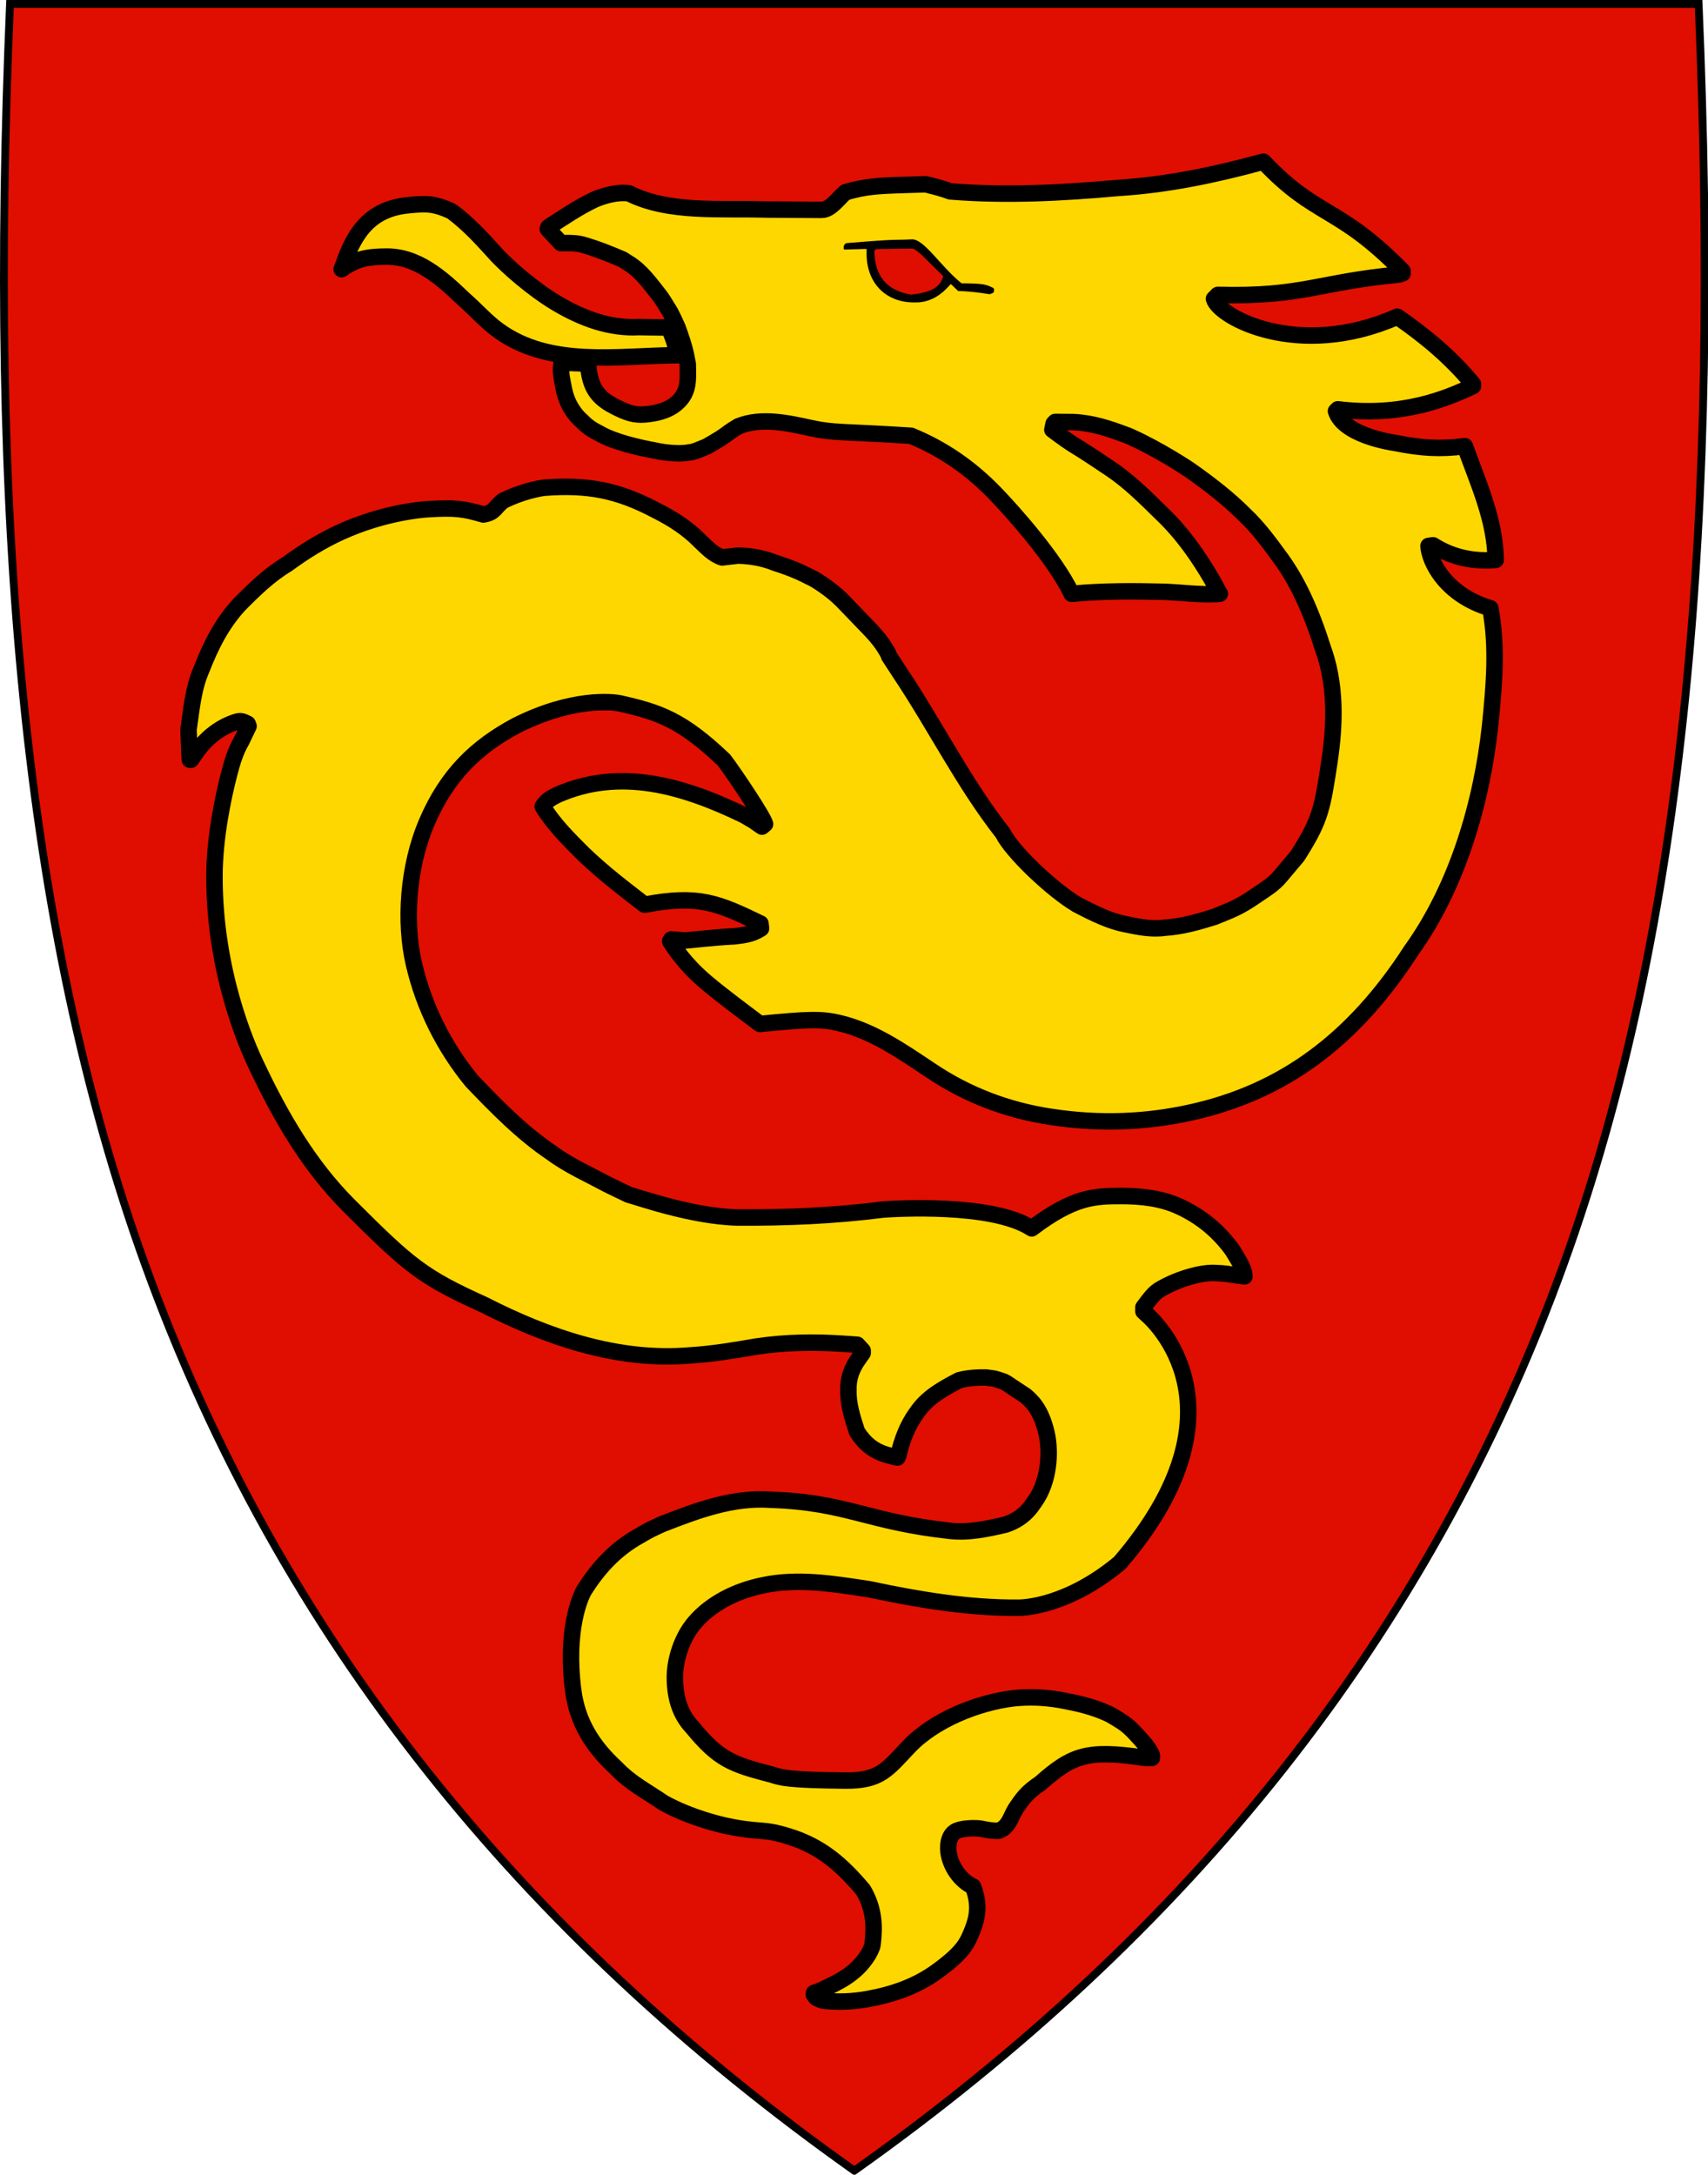 <?xml version="1.0" encoding="UTF-8" standalone="no"?>
<!-- Created with Inkscape (http://www.inkscape.org/) -->

<svg
   version="1.1"
   id="svg1"
   width="1005.876"
   height="1280.491"
   viewBox="0 0 1005.876 1280.491"
   xmlns="http://www.w3.org/2000/svg"
   xmlns:svg="http://www.w3.org/2000/svg">
  <defs
     id="defs1" />
  <g
     id="g1"
     style="display:inline;opacity:1"
     transform="matrix(0.576,0,0,0.576,-5.732,-6.565)">
    <path
       d="M 882.155,2229.485 C 544.338,1989.745 296.794,1686.957 158.249,1303.96 32.614,956.71 -1.795,535.875 20.114,17.446 l 0.091,-2.045 H 1746.651 l 0.091,2.045 c 21.863,518.429 -12.545,939.22 -138.136,1286.514 -138.545,382.998 -386.089,685.785 -723.906,925.525 l -1.273,0.889 z"
       id="path8"
       style="display:inline;fill:#e00e00;stroke:#000000;stroke-width:7.999;stroke-dasharray:none;stroke-dashoffset:0;stroke-opacity:1;paint-order:normal" />
    <path
       id="path68"
       style="display:inline;opacity:1;fill:#ffd700;fill-opacity:1;fill-rule:nonzero;stroke:#000000;stroke-width:16.846;stroke-linejoin:round;stroke-dasharray:none;stroke-opacity:1;paint-order:stroke fill markers"
       d="m 1301.701,176.654 c -48.72,13.286 -97.71,23.704 -148.209,26.82 -57.219,5.149 -114.786,8.254 -172.174,3.553 -8.046,-3.174 -16.473,-5.095 -24.826,-7.262 l -22,0.693 c -28.069,0.885 -39.705,1.527 -60.133,7.49 -6.149,4.905 -15.159,18.11 -24.092,17.937 l -1.196,0.046 -56.957,-0.355 c -45.042,-1.433 -98.566,3.971 -139.074,-16.568 -15.45,-2.048 -32.471,5.251 -34.856,6.252 -16.789,7.867 -32.031,18.37 -47.576,28.387 l -0.289,0.928 -0.287,0.926 13.48,14.461 c 0,0 14.429,-0.606 20.979,1.227 14.172,3.966 28.285,9.5 42.072,15.477 l 5.463,3.504 c 13.635,8.188 22.789,21.39 32.465,33.656 2.923,3.87 5.412,8.009 7.92,12.152 4.282,6.405 7.185,13.553 10.398,20.523 3.406,9.585 6.8,19.068 8.77,29.047 l 1.57,7.953 c 0.011,11.807 1.526,23.209 -5.406,33.512 -9.106,12.995 -24.253,16.801 -38.315,18.048 -11.029,0.978 -19.044,-1.84 -32.07,-8.646 -19.818,-10.352 -24.271,-22.532 -26.254,-43.111 -7.266,-0.426 -9.366,-0.542 -26.759,-1.231 l -0.437,2.155 c -0.741,5.508 -0.266,10.307 0.803,15.773 l 1.467,7.5 c 1.473,7.981 3.965,15.097 8.279,21.996 3.405,5.346 6.356,8.864 10.805,12.672 5.38,5.617 10.334,8.725 17.256,12.189 14.913,8.833 40.931,14.71 57.975,17.814 0.662,0.173 19.871,4.507 34.5,1.676 4.115,-0.373 7.727,-1.971 11.5,-3.508 l 6,-2.441 c 25.285,-14.424 16.456,-11.173 32.5,-20.719 23.317,-9.476 50.821,-3.273 74.5,1.941 22.944,5.053 33.292,3.345 101.906,7.748 33.016,13.532 61.064,33.167 85.709,58.61 17.728,18.298 61.554,67.207 78.536,102.986 31.589,-3.03 63.153,-2.864 94.849,-2.085 18.531,0.744 35.165,3.223 53.54,2.287 l 3.109,-0.269 -1.19,-1.957 -6.551,-11.971 c -14.001,-24.239 -30.356,-47.518 -50.559,-66.969 -17.311,-16.92 -34.04,-33.904 -53.85,-47.1 -10.279,-6.881 -20.521,-13.806 -31,-20.379 -9.847,-5.748 -19.008,-12.477 -28.09,-19.334 l 0.65,-3.094 0.65,-3.094 0.82,-0.877 0.82,-0.875 12.934,0.09 c 18.006,-0.337 35.871,4.559 52.715,10.732 l 9,3.301 2.922,1.314 c 27.811,12.512 57.947,32.049 62.857,35.766 18.728,13.312 36.637,27.15 53.131,43.619 14.198,13.359 25.749,29.205 37.213,44.93 16.637,22.82 30.555,52.61 42.299,89.838 14.326,38.348 13.178,79.117 7.078,119.162 -6.82,44.768 -8.864,57.136 -29.389,89.982 l -3.111,4.982 -8.615,10.221 -8.613,10.223 c -6.952,8.702 -16.72,14.18 -25.738,20.49 -14.889,10.308 -23.818,13.943 -33.533,17.881 l -8.5,3.445 c -16.486,5.171 -33.22,9.939 -50.5,11.037 -14.04,2.054 -27.358,-0.957 -41,-3.715 -14.716,-2.973 -29.751,-9.873 -48.897,-19.941 -25.361,-15.034 -66.568,-54.124 -75.853,-73.105 -39.828,-50.698 -69.242,-110.156 -104.963,-163.5 -3.753,-5.758 -7.508,-11.515 -11.264,-17.271 -0.622,-2.317 -1.739,-4.257 -3.047,-6.229 -6.626,-11.663 -16.105,-20.784 -25.342,-30.391 l -16.451,-17.109 c -9.821,-10.464 -20.387,-18.226 -32.115,-25.312 l -13.488,-6.594 c -9.854,-4.423 -17.305,-6.927 -26.684,-10.016 -12.137,-4.863 -24.373,-6.865 -37.389,-7.23 l -16.228,1.903 C 739.254,578.306 732.846,571.245 726.102,564.925 712.882,551.329 697.589,541.666 680.82,533.183 641.241,512.286 610.622,506.647 566.5,509.966 c -5.423,0.614 -23.563,4 -42.338,13.451 -8.777,6.953 -8.033,11.874 -19.957,13.936 -19.78,-5.686 -27.887,-7.281 -57.574,-5.369 -5.607,0.361 -44.835,3.513 -88.131,23.244 -19.533,8.839 -37.709,20.188 -55,32.875 -18.537,11.136 -33.832,26.136 -49,41.5 -17.763,19.295 -28.994,41.656 -38.559,66.201 -8.561,19.528 -10.111,40.574 -13.24,61.352 l 1.168,28.822 0.16,2.026 1.137,0.074 5.004,-7.125 c 9.706,-14.33 23.974,-25.973 40.539,-31.383 5.602,-1.898 7.573,-0.581 12.475,1.746 l 0.453,1.18 0.453,1.182 -7.121,14.912 c -6.39,10.868 -9.724,22.363 -12.832,34.41 -5.702,22.103 -14.891,64.052 -14.918,104.5 -0.065,96.318 32.29,171.129 43.137,193.5 24.673,52.18 53.559,102.004 94.605,143.027 61.173,61.126 74.944,72.814 137.539,101.064 65.222,33.276 136.963,58.2 211,51.861 22.551,-1.319 44.776,-5.096 67,-8.916 30.073,-4.593 60.237,-4.984 90.48,-2.902 l 13.48,0.926 2.77,3.031 2.77,3.033 v 1.145 1.145 l -4,5.703 c -6.88,9.486 -10.997,20.074 -10.58,31.885 -0.53,15.048 4.237,29.019 8.801,43.109 8.126,12.464 17.207,19.986 31.779,23.896 l 6.5,1.744 3.065,0.645 0.918,-2.118 c 3.467,-15.176 9.108,-30.583 18.535,-43.303 10.645,-16.086 26.916,-24.889 43.482,-33.572 9.337,-2.584 20.022,-2.979 27.6,-2.841 l 8.55,1.177 c 6.238,1.964 9.078,2.522 11.85,4.219 6.659,4.442 13.291,8.915 20,13.283 4.519,4.086 15.402,12.065 21.408,37.844 4.759,20.451 2.398,50.153 -11.964,70.207 l -4.445,6.209 c -6.836,8.576 -15.14,14.01 -25.54,17.465 -18.072,4.246 -37.242,8.467 -56.356,6.393 -84.513,-9.174 -105.965,-29.216 -183.362,-31.819 -39.266,-2.777 -75.665,10.983 -111.375,24.904 0,0 -7.921,3.572 -11.633,5.454 -4.183,2.121 -11.867,6.638 -11.867,6.638 -23.891,13.312 -41.512,32.313 -55.878,55.084 -4.207,6.668 -19.457,41.16 -11.474,102.881 4.192,32.407 19.954,57.298 43.639,79.033 15.119,15.965 31.357,23.859 48.905,35.988 27.449,14.989 56.865,21.894 64.687,23.537 34.647,7.273 35.735,1.951 63.254,10.645 33.192,10.299 54.384,29.058 76.09,54.879 11.226,19.267 11.746,36.944 9.484,55.613 -0.469,3.87 -4.663,10.727 -4.663,10.727 -12.567,19.853 -30.102,27.786 -49.98,36.931 0,0 -1.782,0.64 -2.661,0.953 -0.867,0.308 -2.554,0.899 -2.554,0.899 -0.234,0.666 -0.149,1.176 -0.153,1.795 0,0 0.811,1.05 1.217,1.574 0.406,0.525 1.219,1.576 1.219,1.576 0,0 4.45,2.253 6.843,2.891 14.781,1.828 30.646,1.078 45.326,-1.543 25.729,-4.594 49.844,-12.839 70.964,-28.134 27.21,-19.706 31.309,-28.874 36.939,-43.366 5.01,-12.896 6.998,-26.032 0.243,-43.555 -13.21,-5.991 -23.638,-21.414 -25.155,-35.965 -0.8,-7.671 0.749,-18.046 9.063,-21.289 6.832,-2.665 19.939,-2.905 25.474,-1.667 5.422,1.212 10.891,1.973 16.302,1.944 10.427,-3.042 12.733,-13.764 17.355,-21.682 7.6,-11.384 11.984,-17.719 25.645,-26.785 32.981,-29.306 48.343,-34.599 105.654,-26.311 2.282,0.334 5.215,0.339 8.582,0.236 0.361,-2.225 -0.217,-3.751 -1.737,-5.93 -2.832,-5.623 -7.034,-10.049 -11.221,-14.685 -11.144,-12.341 -13.591,-14.188 -30.135,-23.853 -16.895,-8.033 -33.289,-11.508 -51.137,-14.845 -15.878,-2.711 -31.183,-3.27 -47.129,-1.672 -36.89,4.412 -81.418,22.246 -107.276,49.602 -22.311,23.603 -29.525,34.873 -65.053,34.539 -57.976,-0.545 -65.406,-2.941 -74.865,-6.052 -40.952,-10.573 -54.382,-15.496 -81.329,-48.314 -13.239,-13.949 -17.665,-31.403 -17.888,-50.135 -0.223,-18.732 7.025,-41.457 20.012,-56.738 17.229,-20.273 43.577,-32.983 70.004,-38.338 35.927,-7.709 72.732,-1.418 108.523,3.967 50.693,10.762 101.675,19.343 153.094,18.934 6.286,-0.05 50.666,-2.011 103.283,-45.893 135.925,-158.09 32.796,-249.387 27.968,-253.514 l -1.922,-1.789 -1.922,-1.789 v -2.053 -2.053 l 2.25,-2.981 c 4.027,-5.337 8.085,-11.028 13.674,-14.688 16.875,-10.388 41.813,-18.122 56.725,-17.455 14.815,0.663 8.172,0.596 30.691,3.498 -0.57,-9.458 -7.479,-18.324 -12.144,-26.564 -14.458,-20.014 -32.045,-34.341 -53.695,-44.516 -18.841,-8.854 -40.049,-11.124 -60.859,-11.09 -26.617,0.041 -48.303,0.843 -90.832,33.086 -40.407,-26.465 -141.353,-20.015 -151.809,-19.268 -50.581,6.407 -98.391,8.453 -149.5,8.141 -47.276,-1.202 -103.839,-21.804 -110.477,-23.141 -7.648,-3.534 -15.181,-7.311 -22.752,-11.006 -18.687,-10.068 -38.83,-18.969 -55.875,-31.605 -30.638,-20.571 -56.55,-47.12 -82.016,-73.734 -28.707,-35.024 -49.178,-76.092 -59.365,-120.221 -9.594,-41.593 -6.492,-98.465 13.566,-144.945 20.785,-48.143 50.383,-76.348 90.912,-98.09 57.864,-29.222 99.049,-24.46 107.066,-22.633 39.466,8.983 62.588,16.848 105.477,57.6 9.278,11.997 40.192,57.902 42.117,65.566 l -3.155,2.641 -8.782,-6.096 -9.494,-5.557 C 708.817,814.835 643.768,795.352 579.062,824.291 c -6.568,3.51 -10.218,5.319 -14.229,11.586 11.222,18.315 26.32,33.175 41.393,48.291 22.036,21.029 41.262,35.358 62.811,52.098 55.258,-10.697 75.608,-1.449 118.463,19.234 l 0.582,5 c -6.237,4.049 -12.096,5.945 -19.463,7.029 -17.887,2.636 3.298,-0.919 -58.119,5.332 -4.743,-0.372 -9.486,-0.742 -14.229,-1.111 l -0.588,0.953 -0.59,0.953 c 10.151,15.972 22.893,30.274 37.32,42.344 17.005,14.226 36.375,28.538 54.453,42.156 49.466,-4.879 62.771,-5.207 80.633,-1.062 34.602,8.028 64.596,28.917 94,48.551 37.447,25.255 78.993,40.869 123.178,47.516 50.593,7.611 97.134,5.509 142.672,-4.507 94.649,-20.819 166.586,-74.324 225.4,-165.395 47.017,-65.219 72.174,-150.909 80.764,-230.258 4.005,-39.925 7.719,-80.063 0.199,-119.816 -45.358,-13.509 -62.221,-47.272 -63.213,-63.684 l 4.664,-0.66 c 20.119,12.81 42.486,16.87 64.039,14.971 -0.507,-40.969 -17.893,-78.464 -31.52,-116.311 -25.438,3.258 -44.756,1.991 -70.184,-3.115 -6.87,-0.979 -54.112,-8.555 -61.603,-32.682 l 0.939,-0.939 0.94,-0.939 c 65.762,8.008 110.782,-10.789 138.225,-23.748 v -1.031 -1.031 c -22.86,-27.621 -48.447,-48.79 -77.385,-68.879 -101.352,44.805 -182.826,6.3e-4 -187.467,-18.283 l 2.004,-2.004 2.002,-2.002 c 86.621,2.256 102.346,-13.018 184.859,-20.715 1.329,-0.422 2.658,-0.844 3.986,-1.266 l -0.01,-1.182 -0.01,-1.184 c -65.653,-67.071 -88.187,-54.505 -142.279,-111.846 z m -873.024,44.421 c -39.013,3.238 -56.002,26.719 -67.811,61.526 0,0 -1.875,4.372 -1.565,4.121 5.283,-4.278 3.199,-2.59 3.199,-2.59 l 5.637,-3.016 c 10.639,-6.144 22.839,-7.291 34.861,-7.391 32.967,-1.16 58.111,21.539 80.502,42.895 14.315,12.705 23.646,23.641 36.239,32.727 52.754,38.114 121.556,25.672 183.451,25.145 -2.442,-10.88 -5.164,-18.056 -9.317,-28.325 l -5.481,0.015 -24.945,-0.406 c -30.336,1.632 -58.211,-8.937 -83.947,-24.121 -23.624,-13.938 -50.98,-37.397 -64.5,-52.66 -13.433,-14.877 -27.33,-29.854 -43.5,-41.699 -16.73,-7.707 -24.541,-7.478 -36.233,-6.81 z" />
    <path
       style="display:inline;opacity:1;fill:#000000"
       d="m 942.154,256.076 c -21.783,1.085 -8.689,-0.927 -66.314,3.812 -1.267,0.104 -2.511,1.237 -2.936,2.436 -0.47,1.325 -0.81,4.216 0.596,4.176 l 11.25,-0.318 11.25,-0.318 v 6.941 c 0.906,29.462 21.045,48.672 50.5,47.732 11.563,0.189 22.877,-5.484 30.824,-13.77 l 4.826,-5.027 7.35,7.107 c 10.884,0.301 21.605,1.656 32.344,3.307 1.385,-0.743 3.248,-0.672 4.156,-2.225 0.66,-1.127 0,-3.879 0,-3.879 -8.143,-4.207 -10.796,-4.819 -32.951,-5.025 -21.631,-17.5 -38.389,-45.572 -50.895,-44.949 z"
       id="path72" />
    <path
       style="display:inline;opacity:1;fill:#e00e00;fill-opacity:1"
       d="m 943.578,265.5 c 7.113,4.045 12.456,10.297 18.26,15.963 l 12.471,12.174 c -3.188,14.038 -18.35,17.419 -32.809,18.912 -26.009,-4.226 -35.732,-20.121 -37.262,-39.217 l -0.414,-5.168 c 0.621,-1.47 1.811,-2.237 4.141,-2.217 l 17.807,-0.223 z"
       id="path3" />
  </g>
</svg>
